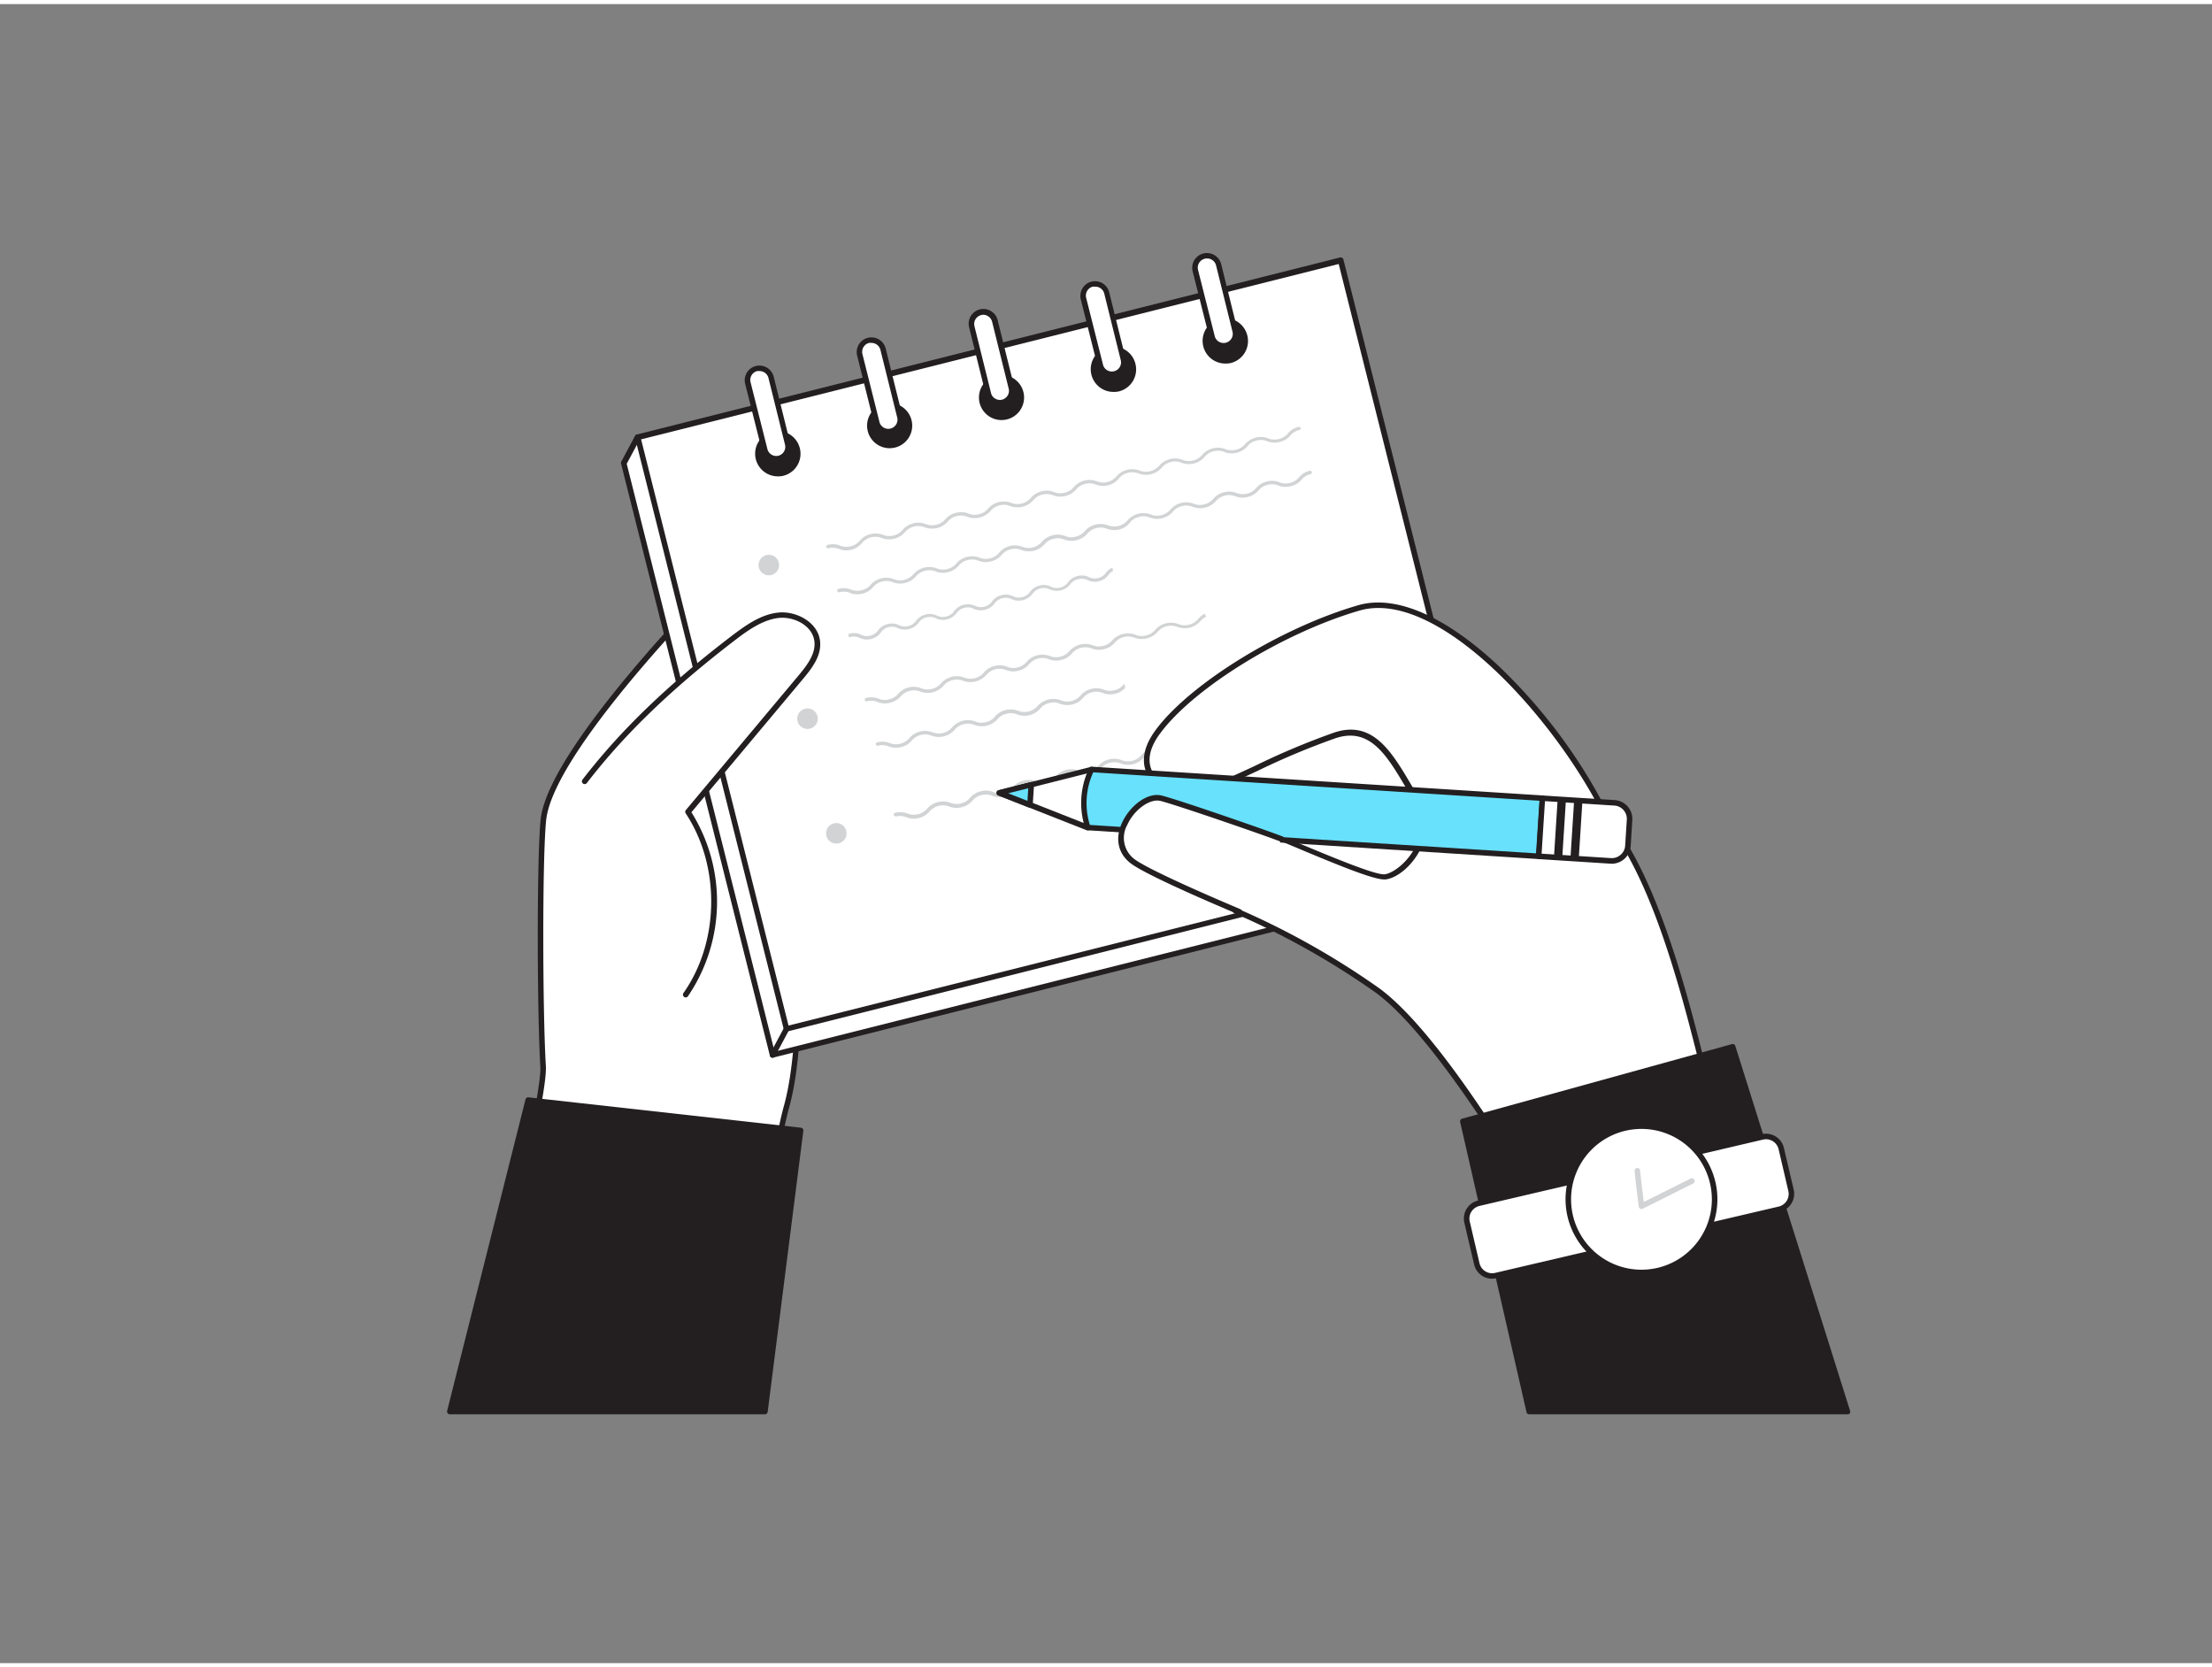 <svg id="_290_note_taking_flatline" data-name="#290_note_taking_flatline" xmlns="http://www.w3.org/2000/svg" viewBox="0 0 400 300" width="406" height="306" class="illustration styles_illustrationTablet__1DWOa"><rect x="0" y="0" width="400" height="300" fill="#808080" stroke="none"/><path d="M133.64,245.42s6.37-38.09,8.59-46c7.13-25.53-5-101.43-5-102.19S99.74,133,98.26,147.55c-.71,7-.66,34.55-.05,44.53.39,6.24-10.39,48.42-10.39,48.42Z" fill="#fff"></path><path d="M133.64,245.92h-.06L87.76,241a.47.47,0,0,1-.35-.21.5.5,0,0,1-.08-.41c.11-.42,10.76-42.18,10.38-48.27-.59-9.69-.66-37.53.05-44.61.78-7.7,11.24-21,19.88-30.89,7.7-8.78,18.65-19.91,19.58-19.91h0a.52.52,0,0,1,.48.52c0,.1.13,1,.31,2.2,7.19,49.65,8.86,85.2,4.69,100.11-2.18,7.82-8.52,45.59-8.58,46A.49.49,0,0,1,133.64,245.92Zm-45.2-5.85,44.78,4.8c.74-4.38,6.46-38.22,8.53-45.61,4.13-14.78,2.45-50.18-4.72-99.7-.09-.65-.16-1.11-.21-1.45-4.93,4.3-36.73,36.31-38.06,49.49-.72,7-.64,34.79-.05,44.45C99.08,198,89.77,234.84,88.44,240.07Z" fill="#231f20"></path><polygon points="112.8 83.06 115.33 78.35 269.35 153.34 266.82 158.06 139.71 190.03 112.8 83.06" fill="#fff"></polygon><path d="M139.71,190.53a.5.5,0,0,1-.49-.38l-26.9-107a.5.5,0,0,1,0-.36l2.52-4.72a.5.5,0,0,1,.66-.21l154,75a.48.48,0,0,1,.26.3.53.53,0,0,1,0,.39l-2.52,4.71a.5.5,0,0,1-.32.25l-127.12,32ZM113.33,83.13l26.74,106.29,126.42-31.79,2.17-4.07L115.54,79Z" fill="#231f20"></path><rect x="126.8" y="60.69" width="131.08" height="110.3" transform="translate(-22.45 50.41) rotate(-14.12)" fill="#fff"></rect><path d="M142.23,185.81a.48.48,0,0,1-.26-.07.56.56,0,0,1-.23-.31l-26.9-107a.51.51,0,0,1,.36-.61l127.12-32a.51.51,0,0,1,.38.06.5.5,0,0,1,.23.3l26.9,107a.5.5,0,0,1-.36.61l-127.12,32Zm-26.3-107.1,26.66,106L268.74,153,242.08,47Z" fill="#231f20"></path><circle cx="140.63" cy="81.3" r="3.6" fill="#231f20"></circle><path d="M140.63,85.4a4.1,4.1,0,1,1,4-5.1h0a4.1,4.1,0,0,1-3,5A3.87,3.87,0,0,1,140.63,85.4Zm0-7.2a2.84,2.84,0,0,0-.76.1,3.07,3.07,0,1,0,.76-.1Z" fill="#231f20"></path><rect x="136.7" y="65.67" width="4.32" height="16.79" rx="2.16" transform="translate(-13.87 36.11) rotate(-14.12)" fill="#fff"></rect><path d="M140.38,82.78a2.67,2.67,0,0,1-2.58-2l-3.05-12.1a2.66,2.66,0,1,1,5.16-1.3l3,12.1A2.66,2.66,0,0,1,141,82.7h0A2.8,2.8,0,0,1,140.38,82.78Zm.52-.57h0Zm-3.57-15.85a1.83,1.83,0,0,0-.4,0,1.66,1.66,0,0,0-1.21,2l3.05,12.1a1.66,1.66,0,0,0,2,1.21h0a1.67,1.67,0,0,0,1-.76,1.64,1.64,0,0,0,.18-1.26l-3-12.09A1.66,1.66,0,0,0,137.33,66.36Z" fill="#231f20"></path><circle cx="160.86" cy="76.21" r="3.6" fill="#231f20"></circle><path d="M160.86,80.31a4.08,4.08,0,1,1,1-.12A4.34,4.34,0,0,1,160.86,80.31Zm0-7.19a3.29,3.29,0,0,0-.76.09,3.11,3.11,0,1,0,.76-.09Z" fill="#231f20"></path><rect x="156.93" y="60.59" width="4.32" height="16.79" rx="2.16" transform="translate(-12.02 40.89) rotate(-14.12)" fill="#fff"></rect><path d="M160.61,77.69a2.67,2.67,0,0,1-2.58-2L155,63.58a2.66,2.66,0,0,1,5.16-1.3l3,12.1a2.67,2.67,0,0,1-1.93,3.23h0A2.8,2.8,0,0,1,160.61,77.69Zm.52-.57h0Zm-3.57-15.85a1.83,1.83,0,0,0-.4,0,1.67,1.67,0,0,0-1.21,2L159,75.43a1.66,1.66,0,1,0,3.21-.81l-3-12.09A1.67,1.67,0,0,0,157.56,61.27Z" fill="#231f20"></path><circle cx="181.09" cy="71.12" r="3.6" fill="#231f20"></circle><path d="M181.09,75.22a4.08,4.08,0,1,1,1-.12A4.34,4.34,0,0,1,181.09,75.22Zm0-7.19a3.29,3.29,0,0,0-.76.09,3.11,3.11,0,0,0-2.25,3.76,3.1,3.1,0,1,0,6-1.51h0a3.05,3.05,0,0,0-1.41-1.9A3.1,3.1,0,0,0,181.09,68Z" fill="#231f20"></path><rect x="177.16" y="55.5" width="4.32" height="16.79" rx="2.16" transform="translate(-10.17 45.67) rotate(-14.12)" fill="#fff"></rect><path d="M180.83,72.6a2.66,2.66,0,0,1-1.36-.38,2.6,2.6,0,0,1-1.21-1.63l-3-12.1a2.66,2.66,0,1,1,5.16-1.29l3,12.09a2.64,2.64,0,0,1-1.93,3.23A2.82,2.82,0,0,1,180.83,72.6Zm-3-16.42a1.4,1.4,0,0,0-.41.06,1.66,1.66,0,0,0-1.21,2l3,12.1a1.57,1.57,0,0,0,.75,1,1.64,1.64,0,0,0,1.26.19h0a1.67,1.67,0,0,0,1-.76,1.61,1.61,0,0,0,.18-1.25l-3-12.1a1.67,1.67,0,0,0-.76-1A1.6,1.6,0,0,0,177.8,56.18Z" fill="#231f20"></path><circle cx="201.32" cy="66.04" r="3.6" fill="#231f20"></circle><path d="M201.32,70.13a4.1,4.1,0,1,1,4-5.09h0a4.1,4.1,0,0,1-3,5A4.34,4.34,0,0,1,201.32,70.13Zm0-7.19a3.29,3.29,0,0,0-.76.09,3.1,3.1,0,0,0-2.24,3.76A3.1,3.1,0,0,0,202.07,69a3.09,3.09,0,0,0,2.25-3.76h0A3.1,3.1,0,0,0,201.32,62.94Z" fill="#231f20"></path><rect x="197.39" y="50.41" width="4.32" height="16.79" rx="2.16" transform="translate(-8.32 50.45) rotate(-14.12)" fill="#fff"></rect><path d="M201.06,67.51a2.64,2.64,0,0,1-1.36-.38,2.6,2.6,0,0,1-1.21-1.63l-3.05-12.1a2.68,2.68,0,0,1,.3-2,2.63,2.63,0,0,1,1.63-1.21,2.69,2.69,0,0,1,2,.29,2.65,2.65,0,0,1,1.21,1.64l3,12.1a2.64,2.64,0,0,1-1.93,3.22h0A2.36,2.36,0,0,1,201.06,67.51ZM198,51.1a1.37,1.37,0,0,0-.4,0,1.65,1.65,0,0,0-1,.75,1.69,1.69,0,0,0-.19,1.26l3.05,12.1a1.62,1.62,0,0,0,.75,1,1.68,1.68,0,0,0,1.26.18h0a1.65,1.65,0,0,0,1.2-2l-3-12.1A1.66,1.66,0,0,0,198,51.1Z" fill="#231f20"></path><circle cx="221.55" cy="60.95" r="3.6" fill="#231f20"></circle><path d="M221.55,65a4.1,4.1,0,1,1,4-5.09h0a4.1,4.1,0,0,1-3,5A4.34,4.34,0,0,1,221.55,65Zm0-7.19a2.84,2.84,0,0,0-.76.1,3.09,3.09,0,1,0,3.76,2.24h0A3.1,3.1,0,0,0,221.55,57.85Z" fill="#231f20"></path><rect x="217.61" y="45.32" width="4.32" height="16.79" rx="2.16" transform="translate(-6.46 55.23) rotate(-14.12)" fill="#fff"></rect><path d="M221.29,62.42a2.65,2.65,0,0,1-2.57-2l-3.05-12.09a2.66,2.66,0,0,1,5.16-1.3l3,12.1a2.65,2.65,0,0,1-1.93,3.22h0A2.36,2.36,0,0,1,221.29,62.42Zm.53-.56h0ZM218.25,46a1.83,1.83,0,0,0-.4.05,1.66,1.66,0,0,0-1.21,2l3.05,12.1a1.66,1.66,0,0,0,3.21-.81l-3-12.1A1.66,1.66,0,0,0,218.25,46Z" fill="#231f20"></path><line x1="142.23" y1="185.31" x2="139.71" y2="190.03" fill="#fff"></line><path d="M139.71,190.53a.53.53,0,0,1-.24-.06.5.5,0,0,1-.2-.68l2.52-4.71a.49.49,0,0,1,.67-.21.5.5,0,0,1,.21.68l-2.52,4.72A.52.52,0,0,1,139.71,190.53Z" fill="#231f20"></path><circle cx="139.03" cy="101.44" r="1.86" fill="#d1d3d4"></circle><path d="M231.41,79.18a3.62,3.62,0,0,1-2.27-.13,3,3,0,0,0-1.92-.12,2.94,2.94,0,0,0-1.63,1,3.63,3.63,0,0,1-1.94,1.19,3.59,3.59,0,0,1-2.26-.13,3,3,0,0,0-1.92-.12,2.94,2.94,0,0,0-1.63,1,3.64,3.64,0,0,1-1.93,1.19,3.69,3.69,0,0,1-2.27-.13,2.88,2.88,0,0,0-1.91-.12,3,3,0,0,0-1.64,1A3.6,3.6,0,0,1,208.16,85a3.69,3.69,0,0,1-2.27-.13,3.15,3.15,0,0,0-3.54.89A3.57,3.57,0,0,1,200.41,87a3.53,3.53,0,0,1-2.26-.13,3.15,3.15,0,0,0-3.54.89,3.79,3.79,0,0,1-4.2,1.06,3,3,0,0,0-1.92-.12,2.94,2.94,0,0,0-1.63,1,3.78,3.78,0,0,1-4.2,1.06,3.15,3.15,0,0,0-3.54.89,3.79,3.79,0,0,1-4.2,1.06,2.92,2.92,0,0,0-1.92-.12,2.89,2.89,0,0,0-1.63,1,3.76,3.76,0,0,1-4.2,1,3.18,3.18,0,0,0-3.54.9,3.57,3.57,0,0,1-1.94,1.18,3.53,3.53,0,0,1-2.26-.13,3.15,3.15,0,0,0-3.54.89A3.61,3.61,0,0,1,154,98.66a3.51,3.51,0,0,1-2.26-.13,3,3,0,0,0-1.92-.12.31.31,0,1,1-.15-.61,3.51,3.51,0,0,1,2.26.13,3.16,3.16,0,0,0,3.55-.89,3.64,3.64,0,0,1,1.93-1.19,3.69,3.69,0,0,1,2.27.13,3.15,3.15,0,0,0,3.54-.89,3.64,3.64,0,0,1,1.93-1.19,3.69,3.69,0,0,1,2.27.13,3.15,3.15,0,0,0,3.54-.89A3.61,3.61,0,0,1,172.85,92a3.52,3.52,0,0,1,2.26.13,3,3,0,0,0,1.92.12,3,3,0,0,0,1.63-1,3.78,3.78,0,0,1,4.2-1.06,3.15,3.15,0,0,0,3.54-.89,3.67,3.67,0,0,1,1.94-1.19,3.58,3.58,0,0,1,2.26.13,3,3,0,0,0,1.92.12,2.94,2.94,0,0,0,1.63-1,3.64,3.64,0,0,1,1.93-1.19,3.69,3.69,0,0,1,2.27.13,3.15,3.15,0,0,0,3.54-.89,3.63,3.63,0,0,1,1.94-1.19,3.58,3.58,0,0,1,2.26.14,3.19,3.19,0,0,0,3.55-.9,3.8,3.8,0,0,1,4.2-1.05,3,3,0,0,0,1.91.12,3,3,0,0,0,1.63-1,3.55,3.55,0,0,1,1.94-1.19,3.51,3.51,0,0,1,2.26.13,3,3,0,0,0,1.92.12,2.94,2.94,0,0,0,1.63-1,3.8,3.8,0,0,1,4.21-1.06,3,3,0,0,0,1.91.12,3,3,0,0,0,1.64-1,3.52,3.52,0,0,1,1.93-1.19.33.33,0,0,1,.39.23A.31.31,0,0,1,235,77a3,3,0,0,0-1.64,1A3.6,3.6,0,0,1,231.41,79.18Z" fill="#d1d3d4"></path><path d="M233.42,87.17a3.55,3.55,0,0,1-2.27-.13,2.93,2.93,0,0,0-1.92-.11,2.89,2.89,0,0,0-1.63,1,3.57,3.57,0,0,1-1.94,1.18A3.53,3.53,0,0,1,223.4,89a3.14,3.14,0,0,0-3.55.9,3.8,3.8,0,0,1-4.2,1,3,3,0,0,0-1.91-.12,3,3,0,0,0-1.64,1,3.77,3.77,0,0,1-4.19,1.06,3,3,0,0,0-1.92-.12,2.94,2.94,0,0,0-1.63,1A3.64,3.64,0,0,1,202.43,95a3.69,3.69,0,0,1-2.27-.13,3.15,3.15,0,0,0-3.54.89,3.79,3.79,0,0,1-4.2,1.06,2.92,2.92,0,0,0-1.92-.12,2.89,2.89,0,0,0-1.63,1,3.8,3.8,0,0,1-4.2,1,3.18,3.18,0,0,0-3.54.9,3.61,3.61,0,0,1-1.94,1.18,3.52,3.52,0,0,1-2.26-.13,3,3,0,0,0-1.92-.12,2.94,2.94,0,0,0-1.63,1,3.78,3.78,0,0,1-4.2,1.06,3.15,3.15,0,0,0-3.54.89,3.79,3.79,0,0,1-4.2,1.06,2.89,2.89,0,0,0-1.91-.12,2.94,2.94,0,0,0-1.63,1,3.67,3.67,0,0,1-1.94,1.19,3.58,3.58,0,0,1-2.26-.14,2.93,2.93,0,0,0-1.92-.11.32.32,0,0,1-.38-.23.33.33,0,0,1,.23-.39,3.65,3.65,0,0,1,2.26.13,2.92,2.92,0,0,0,1.92.12,2.89,2.89,0,0,0,1.63-1,3.8,3.8,0,0,1,4.2-1,3.15,3.15,0,0,0,3.54-.89,3.78,3.78,0,0,1,4.2-1.06,3,3,0,0,0,1.91.12,3,3,0,0,0,1.64-1,3.6,3.6,0,0,1,1.93-1.19,3.65,3.65,0,0,1,2.26.13,3,3,0,0,0,1.92.12,2.94,2.94,0,0,0,1.63-1A3.64,3.64,0,0,1,182.6,98a3.69,3.69,0,0,1,2.27.13,3.15,3.15,0,0,0,3.54-.89,3.61,3.61,0,0,1,1.94-1.18,3.51,3.51,0,0,1,2.26.13,2.93,2.93,0,0,0,1.92.11,2.89,2.89,0,0,0,1.63-1,3.8,3.8,0,0,1,4.2-1.05,3.15,3.15,0,0,0,3.54-.89,3.63,3.63,0,0,1,1.94-1.19,3.59,3.59,0,0,1,2.26.13,3.16,3.16,0,0,0,3.55-.89,3.64,3.64,0,0,1,1.93-1.19,3.69,3.69,0,0,1,2.27.13,3,3,0,0,0,1.91.12,3,3,0,0,0,1.64-1,3.6,3.6,0,0,1,1.93-1.19,3.69,3.69,0,0,1,2.27.13,3.15,3.15,0,0,0,3.54-.89,3.63,3.63,0,0,1,1.94-1.19,3.69,3.69,0,0,1,2.27.13,2.88,2.88,0,0,0,1.91.12,3,3,0,0,0,1.64-1,3.64,3.64,0,0,1,1.93-1.19.32.32,0,0,1,.39.23A.33.33,0,0,1,237,85a3,3,0,0,0-1.64,1A3.53,3.53,0,0,1,233.42,87.17Z" fill="#d1d3d4"></path><path d="M201.14,101.9a3.26,3.26,0,0,0-1.16.94,2.47,2.47,0,0,1-3.07.78,2.93,2.93,0,0,0-2.07-.19,3,3,0,0,0-1.72,1.14,2.37,2.37,0,0,1-1.4.94,2.34,2.34,0,0,1-1.68-.17,3,3,0,0,0-2.06-.19,3,3,0,0,0-1.73,1.15,2.37,2.37,0,0,1-1.4.94,2.34,2.34,0,0,1-1.68-.17,3,3,0,0,0-2.06-.19,3,3,0,0,0-1.73,1.15,2.37,2.37,0,0,1-1.4.94,2.4,2.4,0,0,1-1.68-.17,3.13,3.13,0,0,0-3.79,1,2.33,2.33,0,0,1-1.4.94,2.36,2.36,0,0,1-1.68-.16,2.94,2.94,0,0,0-2.06-.2,3.07,3.07,0,0,0-1.72,1.15,2.41,2.41,0,0,1-1.4.94,2.34,2.34,0,0,1-1.68-.17,3,3,0,0,0-2.06-.19,3,3,0,0,0-1.73,1.15,2.37,2.37,0,0,1-1.4.94,2.41,2.41,0,0,1-1.68-.17,3,3,0,0,0-2.06-.19.31.31,0,0,0-.23.38.32.32,0,0,0,.39.23,2.37,2.37,0,0,1,1.67.17,3.12,3.12,0,0,0,3.79-.95,2.34,2.34,0,0,1,1.4-1,2.4,2.4,0,0,1,1.68.17,3.13,3.13,0,0,0,3.79-1,2.37,2.37,0,0,1,1.4-.94,2.41,2.41,0,0,1,1.68.16,2.94,2.94,0,0,0,2.06.2,3,3,0,0,0,1.72-1.15,2.41,2.41,0,0,1,1.4-.94,2.34,2.34,0,0,1,1.68.17,3,3,0,0,0,2.06.19,3,3,0,0,0,1.73-1.15,2.37,2.37,0,0,1,1.4-.94,2.4,2.4,0,0,1,1.68.17,3.13,3.13,0,0,0,3.79-1,2.47,2.47,0,0,1,3.08-.78,3.13,3.13,0,0,0,3.79-1A2.37,2.37,0,0,1,195,104a2.41,2.41,0,0,1,1.68.16,2.94,2.94,0,0,0,2.06.2,3,3,0,0,0,1.72-1.15,2.82,2.82,0,0,1,.83-.73Z" fill="#d1d3d4"></path><circle cx="146.02" cy="129.22" r="1.86" fill="#d1d3d4"></circle><path d="M217.88,110.23a3.7,3.7,0,0,0-1.25,1,3,3,0,0,1-1.64,1,3,3,0,0,1-1.91-.12,3.78,3.78,0,0,0-4.2,1.06,3,3,0,0,1-1.63,1,3,3,0,0,1-1.91-.12,3.8,3.8,0,0,0-4.2,1,3.16,3.16,0,0,1-3.55.89,3.79,3.79,0,0,0-4.2,1.06,3.15,3.15,0,0,1-3.54.89,3.69,3.69,0,0,0-2.27-.13,3.6,3.6,0,0,0-1.93,1.19,3,3,0,0,1-1.63,1,3,3,0,0,1-1.92-.12,3.53,3.53,0,0,0-2.26-.13,3.57,3.57,0,0,0-1.94,1.19,3.15,3.15,0,0,1-3.54.89,3.8,3.8,0,0,0-4.2,1.05,2.89,2.89,0,0,1-1.63,1,2.93,2.93,0,0,1-1.92-.11,3.75,3.75,0,0,0-4.19,1,3,3,0,0,1-1.63,1,2.92,2.92,0,0,1-1.92-.12,3.66,3.66,0,0,0-2.26-.13.32.32,0,0,0-.23.38.31.31,0,0,0,.38.23,3,3,0,0,1,1.91.12,3.8,3.8,0,0,0,4.2-1,3.16,3.16,0,0,1,3.55-.89,3.79,3.79,0,0,0,4.2-1.06,3.15,3.15,0,0,1,3.54-.89,3.79,3.79,0,0,0,4.2-1.06,3.15,3.15,0,0,1,3.54-.89,3.55,3.55,0,0,0,2.27.13,3.48,3.48,0,0,0,1.93-1.19,3.16,3.16,0,0,1,3.55-.89,3.53,3.53,0,0,0,2.26.13,3.57,3.57,0,0,0,1.94-1.18,3.18,3.18,0,0,1,3.54-.9,3.55,3.55,0,0,0,2.27.13,3.61,3.61,0,0,0,1.94-1.18,3.15,3.15,0,0,1,3.54-.89,3.79,3.79,0,0,0,4.2-1.06,3.15,3.15,0,0,1,3.54-.89,3.78,3.78,0,0,0,4.2-1.06,3.2,3.2,0,0,1,1-.76Z" fill="#d1d3d4"></path><path d="M203.31,122.91l-.16.17a2.94,2.94,0,0,1-1.63,1,3,3,0,0,1-1.92-.12,3.79,3.79,0,0,0-4.2,1.06,3,3,0,0,1-1.63,1,3,3,0,0,1-1.91-.12,3.8,3.8,0,0,0-4.2,1,3.19,3.19,0,0,1-3.55.9,3.58,3.58,0,0,0-2.26-.14,3.63,3.63,0,0,0-1.94,1.19,2.94,2.94,0,0,1-1.63,1,2.88,2.88,0,0,1-1.91-.12,3.69,3.69,0,0,0-2.27-.13,3.64,3.64,0,0,0-1.93,1.19,3.15,3.15,0,0,1-3.54.89,3.78,3.78,0,0,0-4.2,1.06,3.16,3.16,0,0,1-3.55.89,3.52,3.52,0,0,0-2.26-.13.31.31,0,1,0,.15.61,2.92,2.92,0,0,1,1.92.12,3.65,3.65,0,0,0,2.26.13,3.6,3.6,0,0,0,1.93-1.19,3.16,3.16,0,0,1,3.55-.89,3.79,3.79,0,0,0,4.2-1.06,3.15,3.15,0,0,1,3.54-.89,3.8,3.8,0,0,0,4.2-1,2.89,2.89,0,0,1,1.63-1,2.93,2.93,0,0,1,1.92.11,3.75,3.75,0,0,0,4.19-1.05,3,3,0,0,1,1.63-1,2.92,2.92,0,0,1,1.92.12,3.69,3.69,0,0,0,2.27.13,3.64,3.64,0,0,0,1.93-1.19,2.94,2.94,0,0,1,1.63-1,3,3,0,0,1,1.92.12,3.58,3.58,0,0,0,2.26.13,3.49,3.49,0,0,0,1.82-1.07Z" fill="#d1d3d4"></path><circle cx="151.23" cy="149.95" r="1.86" fill="#d1d3d4"></circle><path d="M162,146.93a2.83,2.83,0,0,1,1.91.12,3.79,3.79,0,0,0,4.2-1.06,3.15,3.15,0,0,1,3.54-.89,3.69,3.69,0,0,0,2.27.13,3.64,3.64,0,0,0,1.93-1.19,3.15,3.15,0,0,1,3.54-.89,3.55,3.55,0,0,0,2.27.13,3.48,3.48,0,0,0,1.93-1.19,3.16,3.16,0,0,1,3.55-.89,3.53,3.53,0,0,0,2.26.13,3.57,3.57,0,0,0,1.94-1.18,3.18,3.18,0,0,1,3.54-.9,3.76,3.76,0,0,0,4.2-1.05,3.16,3.16,0,0,1,3.55-.89,3.79,3.79,0,0,0,4.2-1.06,2.94,2.94,0,0,1,1.63-1c.11,0,.2,0,.3-.05,0-.21,0-.42,0-.63a3.83,3.83,0,0,0-.43.07,3.57,3.57,0,0,0-1.94,1.18,3.13,3.13,0,0,1-3.54.9,3.8,3.8,0,0,0-4.2,1,3,3,0,0,1-1.63,1,2.92,2.92,0,0,1-1.92-.12,3.69,3.69,0,0,0-2.27-.13,3.64,3.64,0,0,0-1.93,1.19,2.94,2.94,0,0,1-1.63,1,2.88,2.88,0,0,1-1.91-.12,3.69,3.69,0,0,0-2.27-.13,3.6,3.6,0,0,0-1.93,1.19,3,3,0,0,1-1.63,1,3,3,0,0,1-1.92-.12,3.53,3.53,0,0,0-2.26-.13,3.57,3.57,0,0,0-1.94,1.19,3.15,3.15,0,0,1-3.54.89,3.8,3.8,0,0,0-4.2,1.05,3.18,3.18,0,0,1-3.54.9,3.61,3.61,0,0,0-2.27-.14.32.32,0,0,0,.16.62Z" fill="#d1d3d4"></path><path d="M105.83,140.52c7.62-9.91,17-18.34,26.89-25.93,2.45-1.88,5.1-3.77,8.17-4.09s6.61,1.61,7,4.7c.28,2.44-1.38,4.6-2.94,6.47l-20.44,24.41a30.14,30.14,0,0,1-.43,33" fill="#fff"></path><path d="M124,179.62a.52.52,0,0,1-.29-.09.51.51,0,0,1-.12-.7c6.53-9.28,6.71-22.94.42-32.47a.51.51,0,0,1,0-.6l20.44-24.41c1.56-1.88,3.07-3.89,2.82-6.09-.32-2.86-3.65-4.54-6.41-4.26s-5.4,2.06-7.92,4c-11.51,8.82-20,17-26.8,25.83a.5.5,0,1,1-.79-.61c6.83-8.87,15.4-17.14,27-26,2.65-2,5.28-3.87,8.43-4.19s7.11,1.69,7.51,5.14c.29,2.59-1.35,4.8-3.06,6.84l-20.2,24.13a30.46,30.46,0,0,1-.64,33.29A.49.49,0,0,1,124,179.62Z" fill="#231f20"></path><path d="M308.13,192.92,277.56,216.3s-16.69-29.26-28.4-37.89a140.83,140.83,0,0,0-25.77-14.48c-1.41-3.63-18-20.54-11.65-20.2s35.3,14.71,38.85,14.11,9.56-7.41,5.43-14.21-7.27-13.79-14.59-11.37C230.31,135.94,220,142.57,215,142.7s-10.81-4.11-5.57-11.17c6-8.07,21.89-18.16,36.25-22.33s36.18,19.18,45.51,39C300.14,159.64,305.6,183.13,308.13,192.92Z" fill="#fff"></path><path d="M277.56,216.8h-.1a.51.51,0,0,1-.33-.24c-.17-.29-16.77-29.27-28.27-37.74a141.65,141.65,0,0,0-25.66-14.42.5.5,0,0,1-.27-.28c-.44-1.13-2.64-3.87-5-6.77-5.47-6.82-9-11.43-8-13.34a1.71,1.71,0,0,1,1.79-.77c3.33.18,12.46,4,21.29,7.72,7.8,3.27,15.87,6.65,17.45,6.39s4.26-2.3,5.57-5.17a8.53,8.53,0,0,0-.48-8.28c-.42-.7-.84-1.39-1.24-2.08-3.53-6-6.58-11.12-12.77-9.08a135.26,135.26,0,0,0-14.18,5.94c-5.34,2.49-9.57,4.46-12.36,4.53-3.19.08-6.28-1.51-7.51-3.88-.85-1.62-1.27-4.34,1.51-8.09,6.21-8.37,22.59-18.46,36.52-22.51,6.71-2,15.63,1.83,25.12,10.62A97.87,97.87,0,0,1,291.63,148c8.28,10.59,13.52,31.19,16.34,42.26.23.93.45,1.78.65,2.55a.5.5,0,0,1-.18.52L277.87,216.7A.5.5,0,0,1,277.56,216.8Zm-53.79-53.25A142.07,142.07,0,0,1,249.46,178c11,8.08,25.93,33.53,28.25,37.55l29.86-22.84c-.18-.69-.37-1.43-.57-2.23-2.8-11-8-31.52-16.19-41.94l-.06-.1c-8.73-18.59-30.56-42.93-44.91-38.77-13.75,4-29.89,13.93-36,22.15-2,2.64-2.46,5.07-1.44,7s3.76,3.41,6.6,3.34c2.59-.07,6.94-2.09,12-4.44a133.81,133.81,0,0,1,14.29-6c6.95-2.3,10.35,3.44,13.94,9.52.4.68.81,1.38,1.23,2.07a9.6,9.6,0,0,1,.54,9.22c-1.32,2.89-4,5.36-6.31,5.74-1.74.3-8-2.24-18-6.46-8.34-3.5-17.79-7.48-20.95-7.64-.33,0-.74,0-.85.23-.76,1.47,4.45,8,7.89,12.26A50.84,50.84,0,0,1,223.77,163.55Z" fill="#231f20"></path><polygon points="197.37 138.4 196.71 148.9 186.25 144.79 180.69 142.61 186.49 141.15 197.37 138.4" fill="#fff"></polygon><path d="M196.7,149.4l-.18,0-16-6.3a.49.49,0,0,1-.31-.49.5.5,0,0,1,.37-.46l16.68-4.21a.5.5,0,0,1,.62.52l-.67,10.51a.51.51,0,0,1-.23.39A.5.5,0,0,1,196.7,149.4Zm-14.37-6.69,13.92,5.48.58-9.14Z" fill="#231f20"></path><path d="M278.24,154.1l-81.54-5.2a15.72,15.72,0,0,1-.69-5.31,16,16,0,0,1,1.36-5.19l81.54,5.2Z" fill="#68e1fd"></path><path d="M278.24,154.6h0l-81.54-5.2a.49.49,0,0,1-.44-.34,14.45,14.45,0,0,1,.69-10.88.52.52,0,0,1,.49-.28l81.53,5.2a.5.5,0,0,1,.47.53l-.67,10.5a.49.49,0,0,1-.17.34A.51.51,0,0,1,278.24,154.6Zm-81.16-6.17,80.69,5.14.61-9.51-80.69-5.14a13.39,13.39,0,0,0-.61,9.51Z" fill="#231f20"></path><path d="M281.48,144.09h13.07a0,0,0,0,1,0,0v10.52a0,0,0,0,1,0,0H281.48a2.92,2.92,0,0,1-2.92-2.92V147A2.92,2.92,0,0,1,281.48,144.09Z" transform="translate(563.02 316.63) rotate(-176.35)" fill="#fff"></path><path d="M291.47,155.44h-.22l-13-.83a.5.5,0,0,1-.47-.53l.67-10.51a.48.48,0,0,1,.53-.46l13,.83a3.4,3.4,0,0,1,3.19,3.63l-.29,4.68a3.45,3.45,0,0,1-3.41,3.2Zm-12.7-1.81,12.54.8a2.39,2.39,0,0,0,1.75-.6,2.36,2.36,0,0,0,.82-1.66l.3-4.68a2.41,2.41,0,0,0-2.26-2.56l-12.54-.8Z" fill="#231f20"></path><rect x="281.35" y="143.81" width="1.5" height="10.52" transform="translate(10.05 -17.64) rotate(3.65)" fill="#231f20"></rect><rect x="284.33" y="144" width="1.5" height="10.52" transform="translate(10.07 -17.83) rotate(3.65)" fill="#231f20"></rect><polygon points="186.49 141.15 186.25 144.79 180.69 142.61 186.49 141.15" fill="#68e1fd"></polygon><path d="M186.25,145.29a.57.57,0,0,1-.18,0l-5.56-2.19a.49.49,0,0,1-.31-.49.5.5,0,0,1,.37-.46l5.79-1.46a.49.49,0,0,1,.44.1.49.49,0,0,1,.18.42l-.23,3.65a.48.48,0,0,1-.5.46Zm-3.92-2.58,3.47,1.37.14-2.28Z" fill="#231f20"></path><path d="M224.12,164.1s-15.57-6.49-19.14-9c-5.8-4.07.87-12.54,5-11.52,2.91.71,18.61,6.14,21.83,7.38" fill="#fff"></path><path d="M224.12,164.6a.63.63,0,0,1-.19,0c-.64-.27-15.67-6.55-19.24-9.06-2.47-1.74-3.15-4.55-1.79-7.51s4.52-5.57,7.18-4.91c2.88.71,18.63,6.15,21.89,7.41a.49.49,0,0,1,.29.64.51.51,0,0,1-.65.29c-3.25-1.26-18.92-6.66-21.77-7.37-1.9-.47-4.78,1.6-6,4.35a4.8,4.8,0,0,0,1.46,6.29c3.48,2.44,18.89,8.88,19,8.94a.5.5,0,0,1,.27.66A.49.49,0,0,1,224.12,164.6Z" fill="#231f20"></path><polygon points="334.08 254.49 313.33 188.54 264.53 202.02 276.53 254.49 334.08 254.49" fill="#231f20"></polygon><path d="M334.08,255H276.53a.49.49,0,0,1-.49-.39l-12-52.47a.5.5,0,0,1,.36-.59l48.79-13.48a.5.5,0,0,1,.61.33l20.76,66a.52.52,0,0,1-.08.45A.48.48,0,0,1,334.08,255Zm-57.15-1H333.4L313,189.15l-47.87,13.23Z" fill="#231f20"></path><polygon points="138.35 254.49 144.8 203.67 95.55 198.18 81.38 254.49 138.35 254.49" fill="#231f20"></polygon><path d="M138.35,255h-57a.51.51,0,0,1-.4-.19.51.51,0,0,1-.09-.43l14.17-56.32a.5.5,0,0,1,.54-.37l49.26,5.49a.5.5,0,0,1,.44.56l-6.45,50.82A.51.51,0,0,1,138.35,255ZM82,254h55.89l6.33-49.88-48.31-5.39Z" fill="#231f20"></path><rect x="265.41" y="210.66" width="58.36" height="13.43" rx="2.84" transform="translate(-41.76 72.8) rotate(-13.16)" fill="#fff"></rect><path d="M269.82,230.49a3.33,3.33,0,0,1-3.25-2.58l-1.77-7.54a3.36,3.36,0,0,1,.42-2.53,3.3,3.3,0,0,1,2.08-1.49l51.29-12a3.34,3.34,0,0,1,4,2.5l1.77,7.54a3.35,3.35,0,0,1-2.49,4l-.12-.49.12.49-51.3,12A3.29,3.29,0,0,1,269.82,230.49Zm49.53-25.22a2.39,2.39,0,0,0-.53.06l-51.3,12a2.38,2.38,0,0,0-1.45,1.05,2.29,2.29,0,0,0-.29,1.77l1.76,7.54a2.35,2.35,0,0,0,2.81,1.75l51.3-12a2.34,2.34,0,0,0,1.74-2.81l-1.76-7.55A2.35,2.35,0,0,0,319.35,205.27Z" fill="#231f20"></path><circle cx="296.84" cy="216.13" r="13.23" fill="#fff"></circle><path d="M296.84,229.85a13.73,13.73,0,1,1,13.72-13.72A13.74,13.74,0,0,1,296.84,229.85Zm0-26.45a12.73,12.73,0,1,0,12.72,12.73A12.74,12.74,0,0,0,296.84,203.4Z" fill="#231f20"></path><path d="M296.84,217.88a.48.48,0,0,1-.24-.06.52.52,0,0,1-.26-.38c-.13-1-.75-6-.75-6.48a.51.51,0,0,1,.5-.5.5.5,0,0,1,.5.5h0c0,.29.37,3.38.66,5.65l8.47-4.23a.5.5,0,0,1,.67.22.49.49,0,0,1-.22.67l-9.11,4.56A.59.59,0,0,1,296.84,217.88Zm-.25-6.92h0Z" fill="#d1d3d4"></path></svg>